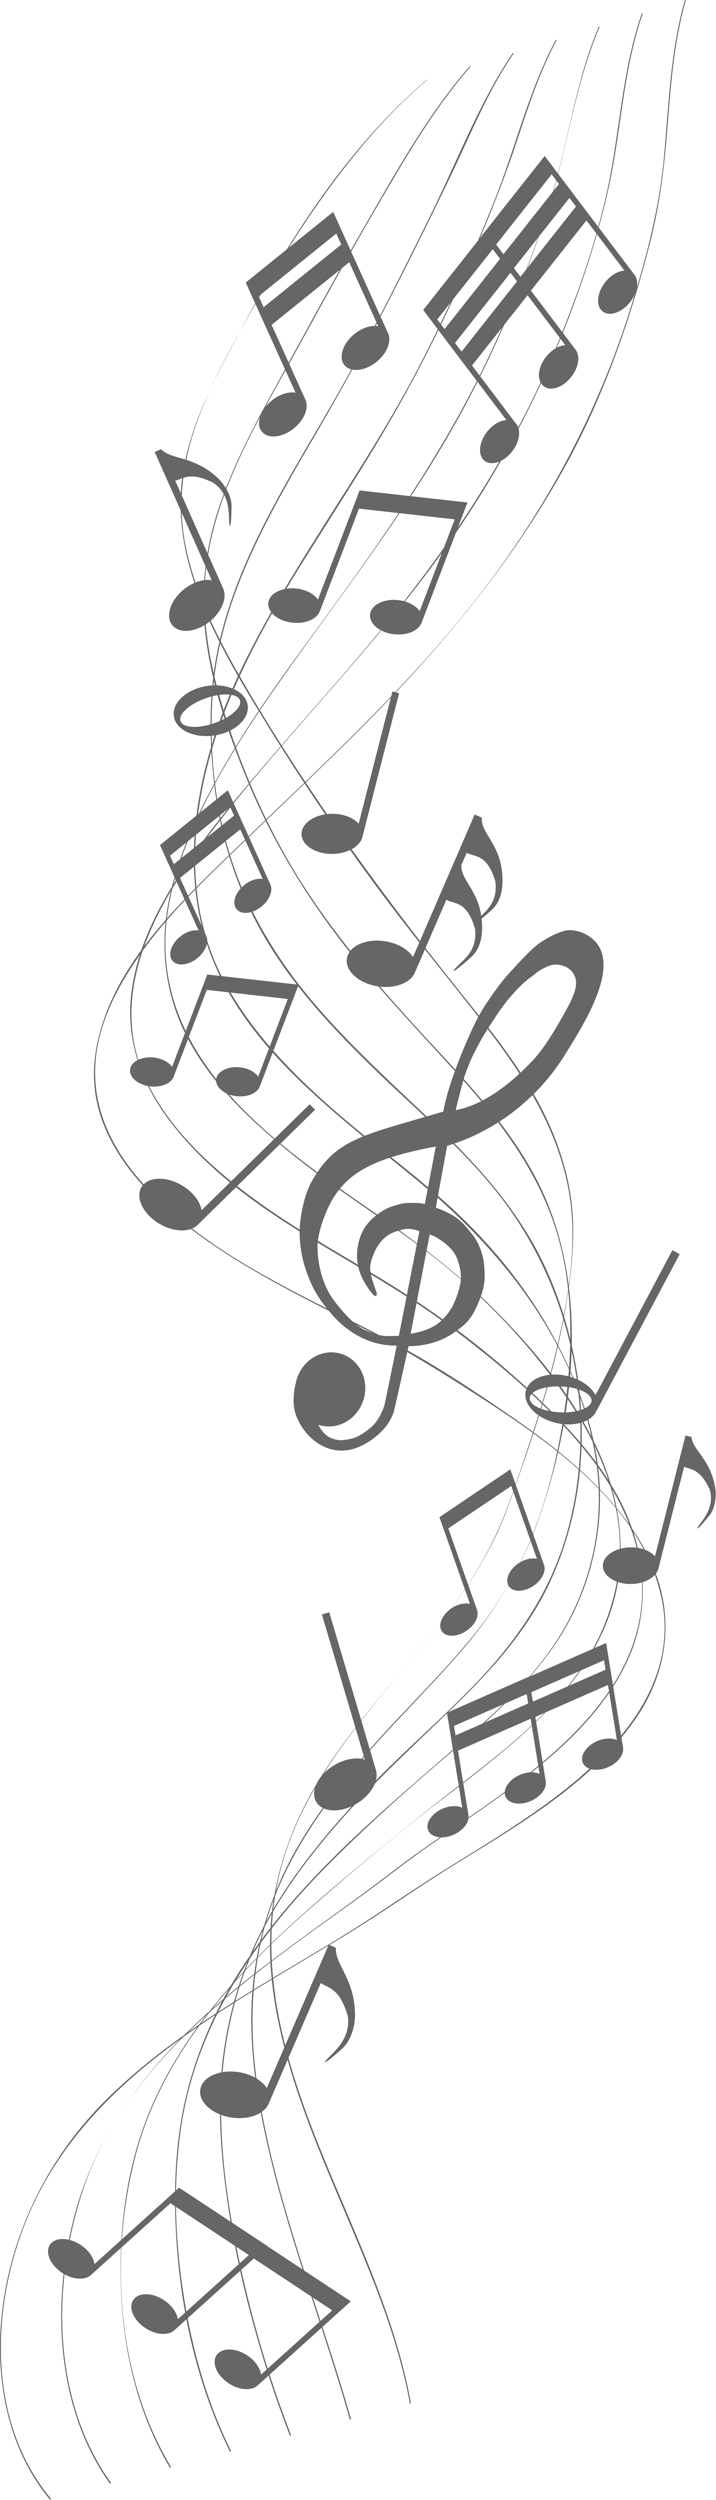 <?xml version="1.0" encoding="UTF-8" standalone="no"?>
<!DOCTYPE svg PUBLIC "-//W3C//DTD SVG 1.1//EN" "http://www.w3.org/Graphics/SVG/1.1/DTD/svg11.dtd">
<svg width="100%" height="100%" viewBox="0 0 404 1409" version="1.1" xmlns="http://www.w3.org/2000/svg" xmlns:xlink="http://www.w3.org/1999/xlink" xml:space="preserve" xmlns:serif="http://www.serif.com/" style="fill-rule:evenodd;clip-rule:evenodd;stroke-linejoin:round;stroke-miterlimit:1.414;">
    <g transform="matrix(1,0,0,1,-3872.13,-1687.95)">
        <g transform="matrix(1,0,0,1,4112.96,3042.4)">
            <path d="M0,-1309.46C-47.934,-1268.87 -81.721,-1212.93 -110.677,-1157.96C-122.143,-1136.2 -133.142,-1113.94 -137.373,-1089.49C-141.05,-1068.23 -138.055,-1046.91 -131.342,-1026.57C-121.714,-997.417 -105.47,-971.007 -89.476,-945C-70.64,-914.37 -50.338,-884.645 -29.043,-855.677C-8.276,-827.432 14.341,-800.688 35.595,-772.828C55.424,-746.836 73.018,-718.657 79.539,-686.187C86.083,-653.592 79.302,-618.67 71.44,-586.887C67.487,-570.905 62.626,-555.153 57.41,-539.537C52.351,-524.395 47.452,-508.825 41.098,-494.171C17.188,-439.011 -31.652,-400.101 -62.161,-349.078C-75.844,-326.19 -85.02,-300.764 -87.679,-274.18C-90.214,-248.852 -86.457,-223.326 -79.99,-198.852C-66.555,-148.001 -41.398,-101.22 -23.844,-51.816C-17.813,-34.847 -12.767,-17.51 -9.54,0.217C-9.521,0.33 -8.963,-0.063 -8.995,-0.238C-18.365,-51.728 -42.575,-98.948 -61.727,-147.208C-81.024,-195.829 -95.996,-248.375 -82.535,-300.533C-67.273,-359.667 -20.255,-401.308 14.631,-448.924C22.988,-460.326 30.6,-472.272 37.047,-484.866C43.899,-498.258 48.508,-512.776 53.483,-526.942C64.16,-557.317 73.527,-588.266 78.797,-620.079C81.464,-636.17 83.257,-652.713 82.337,-669.03C81.465,-684.507 77.615,-699.655 71.914,-714.023C59.869,-744.383 38.846,-770.374 18.61,-795.602C-26.13,-851.371 -68.137,-908.988 -104.121,-970.867C-117.967,-994.679 -130.627,-1019.64 -136.118,-1046.86C-140.562,-1068.89 -138.178,-1091.03 -131.144,-1112.24C-121.895,-1140.14 -106.392,-1166.38 -91.741,-1191.72C-74.404,-1221.71 -55.095,-1250.74 -32.405,-1276.96C-22.431,-1288.49 -11.65,-1299.33 -0.013,-1309.19C0.198,-1309.37 0.388,-1309.79 0,-1309.46" style="fill:rgb(102,102,102);fill-rule:nonzero;"/>
        </g>
        <g transform="matrix(1,0,0,1,4070.14,1725.81)">
            <path d="M0,1325.38C-17.966,1262.02 -44.225,1199.88 -53.208,1134.3C-56.998,1106.65 -56.409,1078.5 -49.509,1051.37C-41.264,1018.97 -23.42,990.66 -2.803,964.746C16.603,940.355 39.286,918.931 59.813,895.529C80.025,872.488 95.611,847.82 105.788,818.832C126.144,760.851 134.518,690.352 107.792,633.05C93.129,601.617 69.238,576.013 45.88,550.877C21.333,524.461 -2.649,497.415 -22.781,467.411C-41.792,439.073 -56.541,408.051 -67.502,375.77C-76.193,350.18 -83.084,323.659 -82.607,296.45C-81.757,247.862 -55.535,204.708 -32.793,163.431C-17.404,135.503 -2.186,107.478 13.92,79.954C30.037,52.415 46.226,24.083 67.292,-0.034C67.583,-0.37 67.246,-0.738 66.944,-0.392C43.983,25.893 26.565,57.07 9.132,87.152C-8.197,117.055 -24.655,147.467 -41.284,177.761C-54.406,201.669 -67.468,225.74 -75.666,251.867C-82.527,273.734 -84.713,296.483 -82.129,319.245C-78.936,347.358 -69.398,375.164 -58.751,401.227C-45.888,432.715 -28.624,462.026 -8.143,489.135C13.68,518.027 38.936,543.813 63.077,570.708C86.917,597.266 108.014,626.444 117.462,661.349C125.995,692.863 124.906,727.838 120.075,759.837C115.106,792.743 105.458,826.915 88.654,855.802C73.02,882.671 50.778,905.041 29.533,927.443C7.791,950.368 -13.161,974.348 -29.298,1001.65C-42.448,1023.89 -51.051,1048.5 -54.515,1074.1C-57.91,1099.18 -55.922,1124.67 -51.475,1149.48C-40.68,1209.72 -17.25,1267.07 -0.603,1325.78C-0.504,1326.12 0.086,1325.69 0,1325.38" style="fill:rgb(102,102,102);fill-rule:nonzero;"/>
        </g>
        <g transform="matrix(1,0,0,1,4036.29,1718.41)">
            <path d="M0,1341.79C-12.042,1310.66 -21.577,1278.59 -28.649,1245.98C-35.062,1216.4 -39.598,1186.02 -39.407,1155.69C-39.235,1128.1 -34.127,1100.78 -23.908,1075.13C-11.832,1044.83 7.465,1018.7 28.957,994.436C49.022,971.787 71.245,951.604 92.886,930.517C113.288,910.635 132.739,889.107 145.203,863.23C171.542,808.549 169.22,742.488 145.192,687.43C131.645,656.391 109.564,630.558 85.43,607.261C60.166,582.877 33.846,559.788 11.24,532.798C-10.289,507.094 -26.923,478.483 -35.948,446.081C-43.539,418.83 -46.079,389.419 -44.175,361.221C-40.406,305.381 -10.689,256.674 16.737,209.489C34.12,179.583 50.329,149.072 65.832,118.152C73.806,102.248 81.695,86.291 89.409,70.258C96.813,54.867 103.535,39.161 111.336,23.963C115.603,15.651 120.306,7.58 125.522,-0.171C125.793,-0.573 125.255,-0.746 125.025,-0.402C106.342,27.346 94.215,59.274 79.539,89.207C63.523,121.868 47.21,154.403 29.441,186.154C2.594,234.121 -30.142,281.242 -41.378,335.977C-46.552,361.197 -46.203,387.321 -43.142,412.787C-39.611,442.161 -30.5,470.524 -15.773,496.207C1.108,525.652 25.117,550.914 49.402,574.339C74.06,598.122 100.696,620.215 121.122,647.953C159.776,700.444 173.357,770.369 155.806,833.301C146.871,865.345 129.047,892.003 106.457,916.013C86.295,937.441 63.628,956.333 43.436,977.73C21.802,1000.65 1.155,1024.8 -13.948,1052.62C-26.529,1075.79 -34.622,1101.09 -38.106,1127.21C-41.781,1154.72 -39.812,1182.6 -35.875,1209.96C-31.296,1241.79 -23.627,1273.2 -14.034,1303.86C-9.993,1316.78 -5.494,1329.56 -0.611,1342.18C-0.471,1342.54 0.123,1342.11 0,1341.79" style="fill:rgb(102,102,102);fill-rule:nonzero;"/>
        </g>
        <g transform="matrix(1,0,0,1,4002.43,1710.97)">
            <path d="M0,1358.24C-14.134,1329.58 -22.59,1298.44 -27.225,1266.9C-31.582,1237.24 -32.516,1206.61 -28.244,1176.88C-19.74,1117.69 14.29,1068.53 55.72,1027.08C76.789,1006 98.732,986.253 121.439,966.976C142.906,948.751 164.243,929.864 180.757,906.875C197.622,883.396 207.053,855.364 208.156,826.511C209.251,797.899 201.073,769.853 189.03,744.165C175.525,715.359 156.495,689.394 134.039,666.915C110.074,642.926 81.86,623.553 56.477,601.15C31.08,578.736 6.47,553.088 -7.727,521.928C-19.403,496.299 -22.109,467.892 -19.035,440.128C-12.758,383.433 15.057,334.072 44.946,286.685C62.156,259.393 79.74,232.342 95.554,204.201C112.439,174.155 127.146,142.901 140.565,111.169C148.112,93.322 155.098,75.326 161.219,56.939C167.702,37.458 174.037,17.89 183.713,-0.295C183.942,-0.722 183.319,-0.619 183.162,-0.33C167.932,28.293 160.542,60.285 148.579,90.275C135.815,122.274 121.666,153.741 105.747,184.301C76.706,240.048 38.069,290.212 9.667,346.256C-13.052,391.091 -28.197,444.709 -17.386,494.956C-3.284,560.496 56.931,602.668 105.585,642.617C154.261,682.587 196.43,736.493 206.026,800.411C210.789,832.121 204.661,864.589 189.225,892.627C174.896,918.654 152.48,939.481 130.3,958.758C85.5,997.692 38.471,1036.18 5.833,1086.5C-8.129,1108.03 -18.644,1131.63 -24.85,1156.54C-31.57,1183.51 -32.529,1211.64 -30.777,1239.28C-28.18,1280.26 -18.811,1321.7 -0.596,1358.64C-0.44,1358.96 0.134,1358.51 0,1358.24" style="fill:rgb(102,102,102);fill-rule:nonzero;"/>
        </g>
        <g transform="matrix(1,0,0,1,3968.54,1703.46)">
            <path d="M0,1374.69C-30.704,1323.74 -34.728,1256.25 -19.941,1199.51C-4.853,1141.62 36.91,1096.25 80.97,1058.01C103.985,1038.04 127.238,1018.27 151.481,999.799C173.464,983.055 195.65,966.334 214.673,946.175C232.904,926.858 247.694,903.325 252.164,876.784C256.853,848.953 250.973,821.716 238.569,796.644C225.456,770.138 206.156,746.597 185.569,725.586C162.802,702.349 137.257,683.397 110.569,664.956C61.055,630.748 0.063,587.527 -2.984,521.454C-4.132,496.508 3.404,471.972 13.439,449.423C25.631,422.027 41.874,396.592 59.028,372.078C96.341,318.757 136.998,268.197 167.498,210.4C185.089,177.06 199.568,142.095 211.588,106.384C223.382,71.353 227.323,33.79 241.885,-0.287C242.075,-0.731 241.49,-0.562 241.371,-0.284C229.267,28.04 225.181,58.735 216.824,88.2C207.728,120.283 195.057,151.702 181.061,181.927C152.764,243.036 113.275,296.728 73.735,350.844C56.132,374.939 39.04,399.464 24.728,425.687C12.996,447.179 2.914,470.004 -1.557,494.2C-6.005,518.292 -3.271,542.823 7.159,565.036C20.701,593.884 45.752,616.946 70.253,636.499C96.426,657.386 125.301,674.571 151.492,695.421C176.302,715.169 198.814,738.669 217.597,764.192C234.412,787.041 248.081,812.789 252.214,841.142C256.84,872.854 246.876,904.017 228.128,929.527C210.855,953.03 187.515,971.609 164.581,989.272C142.46,1006.31 120.952,1023.73 99.573,1041.69C55.447,1078.75 11.572,1118.98 -11.434,1173.07C-24.721,1204.31 -29.259,1238.82 -28.251,1272.57C-27.184,1308.17 -19.04,1344.49 -0.531,1375.21C-0.397,1375.43 0.153,1374.95 0,1374.69" style="fill:rgb(102,102,102);fill-rule:nonzero;"/>
        </g>
        <g transform="matrix(1,0,0,1,3934.68,1695.99)">
            <path d="M0,1391.18C-34.019,1343.61 -33.368,1276.63 -14.672,1223.25C5.659,1165.21 54.657,1123.93 102.599,1088.51C116.535,1078.21 130.753,1068.31 144.713,1058.05C155.74,1049.95 166.451,1041.46 177.654,1033.59C199.393,1018.33 221.69,1003.86 242.232,986.968C262.344,970.428 280.872,951.158 291.81,927.232C303.083,902.567 302.464,874.63 292.73,849.629C282.73,823.941 263.972,802.33 244.467,783.341C222.097,761.563 197.157,741.642 171.125,724.405C143.001,705.784 112.888,690.44 85.332,670.915C59.805,652.832 34.367,630.578 20.482,601.976C-3.025,553.563 24.482,503.675 53.561,464.932C93.352,411.915 140.888,365.271 180.53,312.106C214.787,266.161 242.274,215.609 261.865,161.748C271.357,135.64 279.475,108.763 284.065,81.336C288.653,53.931 290.932,26.072 300.087,-0.347C300.23,-0.757 299.58,-0.487 299.488,-0.218C289.551,28.461 287.607,58.873 282.232,88.552C276.603,119.632 266.171,150.248 254.546,179.547C229.889,241.697 193.519,297.524 150.929,348.81C129.822,374.226 107.58,398.671 86.157,423.812C67.602,445.588 48.836,467.909 33.989,492.448C22.423,511.564 13.291,532.416 11.238,554.869C8.968,579.707 17.697,602.901 32.392,622.611C71.928,675.632 136.861,699.322 188.539,737.568C213.834,756.285 238.363,776.528 259.474,799.944C278.589,821.148 294.655,846.263 298.788,874.976C307.794,937.524 252.834,980.695 207.458,1012.44C196.688,1019.97 185.774,1027.3 175.032,1034.87C163.557,1042.96 152.591,1051.71 141.263,1060C115.569,1078.81 89.355,1096.85 64.974,1117.38C25.339,1150.75 -7.741,1190.87 -20.861,1241.87C-33.513,1291.05 -30.873,1349.26 -0.53,1391.69C-0.354,1391.93 0.188,1391.44 0,1391.18" style="fill:rgb(102,102,102);fill-rule:nonzero;"/>
        </g>
        <g transform="matrix(1,0,0,1,3900.82,1688.48)">
            <path d="M0,1407.69C-36.495,1363.81 -33.945,1298.41 -12.74,1248.28C9.237,1196.34 52.446,1160.99 98.75,1131.22C121.702,1116.46 145.423,1102.96 168.656,1088.66C188.158,1076.65 206.834,1063.41 226.291,1051.33C264.02,1027.91 305.966,1004.15 331.176,966.34C343.043,948.54 348.676,927.973 346.244,906.622C343.636,883.733 331.313,863.298 316.512,846.18C299.763,826.811 279.095,811.016 258.08,796.579C239.002,783.477 219.293,770.414 198.999,759.277C148.581,731.6 91.572,710.185 52.101,666.619C35.131,647.887 23.636,625.204 25.105,599.463C26.438,576.066 38.151,554.394 51.535,535.733C67.457,513.53 87.325,494.75 106.912,475.858C129.602,453.971 152.575,432.378 174.854,410.07C218.485,366.385 258.171,319.345 288.519,265.348C311.225,224.951 326.746,180.807 338.186,136.019C343.698,114.441 346.241,93.007 347.961,70.834C349.816,46.902 351.687,22.878 358.242,-0.321C358.359,-0.738 357.727,-0.445 357.654,-0.181C349.616,28.269 348.653,57.865 346.035,87.133C343.296,117.755 335.396,147.291 326.021,176.503C306.667,236.794 276.093,292.053 236.581,341.47C196.845,391.169 149.535,434.086 103.884,478.172C71.239,509.696 32.2,546.009 25.159,593.355C17.401,645.508 63.963,684.192 103.471,708.887C128.317,724.419 154.83,737.059 180.842,750.463C202.585,761.673 223.243,774.591 243.759,787.899C284.179,814.123 331.748,847.759 343.916,897.351C356.421,948.309 317.808,988.104 280.134,1015.68C261.371,1029.41 241.394,1041.38 221.676,1053.66C201.931,1065.97 182.952,1079.41 163.082,1091.54C117.158,1119.56 68.622,1145.37 30.287,1183.81C1.506,1212.67 -18.331,1249.82 -25.68,1289.95C-33.108,1330.49 -27.562,1375.69 -0.53,1408.2C-0.339,1408.43 0.198,1407.93 0,1407.69" style="fill:rgb(102,102,102);fill-rule:nonzero;"/>
        </g>
        <g transform="matrix(1,0,0,1,3968.4,2195.08)">
            <path d="M0,-24.086L-0.35,-24.859L33.62,-52.249L33.748,-51.967L35.786,-47.465L1.821,-20.063L0,-24.086ZM46.758,-29.742L43.008,-38.025L39.762,-45.196L36.162,-53.149L33.832,-58.296L32.278,-61.738L-6.004,-30.853L-6.003,-30.849L-6.01,-30.846L-3.411,-25.107L-2.512,-23.115L-2.51,-23.117L-2.414,-22.905L-0.339,-18.32L-0.346,-18.315L3.146,-10.578L3.161,-10.59L4.329,-8.009L8.113,0.35L15.784,17.295C12.719,16.782 8.741,17.996 5.321,20.786C0.235,24.937 -1.688,30.999 1.026,34.325C3.74,37.652 10.064,36.983 15.151,32.832C19.713,29.11 21.728,23.852 20.138,20.407C20.129,20.388 19.476,18.937 19.467,18.918L10.596,-0.679L6.846,-8.963L5.321,-12.331L39.291,-39.722L40.491,-37.072L44.275,-28.713L51.946,-11.768C48.881,-12.281 44.903,-11.067 41.483,-8.276C36.396,-4.125 34.473,1.936 37.188,5.263C39.902,8.589 46.226,7.921 51.313,3.77C55.875,0.047 57.889,-5.21 56.299,-8.655C56.291,-8.674 55.637,-10.126 55.629,-10.145L46.758,-29.742Z" style="fill:rgb(102,102,102);fill-rule:nonzero;"/>
        </g>
        <g transform="matrix(1,0,0,1,4129.47,1844.53)">
            <path d="M0,37.515L-0.593,36.732L30.725,-2.848L30.941,-2.562L34.333,1.919L34.327,1.927L34.385,2.004L3.082,41.587L0,37.515ZM-10.635,23.449L20.683,-16.132L24.796,-10.691L-6.517,28.905L-10.635,23.449ZM58.039,-52.877L26.726,-13.282L22.674,-18.648L22.676,-18.651L22.609,-18.739L53.926,-58.318L58.039,-52.877ZM33.242,-4.671L32.65,-5.454L63.968,-45.034L64.184,-44.748L67.633,-40.19L36.324,-0.599L33.242,-4.671ZM84.541,-23.003L78.193,-31.388L72.699,-38.647L66.605,-46.698L62.655,-51.916L60.029,-55.394L60.026,-55.391L55.917,-60.834L55.918,-60.837L49.992,-68.685L14.703,-24.06L14.761,-23.984L-18.54,18.126L-12.623,25.961L-12.622,25.96L-8.502,31.415L-8.503,31.417L-2.586,39.252L-2.584,39.249L-2.421,39.464L1.091,44.105L1.084,44.113L7.001,51.948L7.015,51.931L8.992,54.544L15.398,63.006L28.382,80.159C24.793,80.364 20.616,82.75 17.472,86.772C12.795,92.755 12.175,100.083 16.087,103.142C20,106.2 26.962,103.83 31.639,97.848C35.833,92.483 36.762,86.037 34.088,82.557C34.074,82.538 32.965,81.068 32.951,81.049L17.935,61.21L11.588,52.825L9.007,49.414L40.324,9.834L42.355,12.517L48.761,20.979L61.624,37.973C58.035,38.178 53.859,40.564 50.714,44.586C46.471,50.015 45.567,56.551 48.359,60C48.673,60.415 49.034,60.791 49.45,61.115C53.362,64.174 60.325,61.804 65.002,55.821C69.196,50.456 70.125,44.01 67.451,40.531C67.437,40.512 66.328,39.041 66.314,39.022L66.268,38.962C66.225,38.904 66.196,38.866 66.193,38.863L51.178,19.024L44.831,10.639L42.249,7.228L73.567,-32.352L75.598,-29.669L82.003,-21.207L94.987,-4.053C91.398,-3.849 87.222,-1.463 84.077,2.559C79.4,8.542 78.781,15.871 82.692,18.929C86.604,21.988 93.567,19.617 98.245,13.635C102.438,8.27 103.367,1.824 100.693,-1.655C100.679,-1.675 99.571,-3.145 99.556,-3.164L84.541,-23.003Z" style="fill:rgb(102,102,102);fill-rule:nonzero;"/>
        </g>
        <g transform="matrix(1,0,0,1,4172.81,2691.63)">
            <path d="M0,-44.648L-0.722,-49.12L-0.86,-49.979L40.128,-67.966L40.179,-67.653L40.987,-62.648L0,-44.648ZM-43.634,-25.617L-44.356,-30.088L-44.495,-30.948L-3.506,-48.935L-3.456,-48.622L-2.648,-43.617L-43.634,-25.617ZM47.086,-42.154L45.6,-51.362L44.313,-59.333L42.886,-68.173L41.962,-73.895L41.35,-77.72L-2.265,-58.566L-2.285,-58.689L-48.482,-38.401L-48.482,-38.397L-48.489,-38.396L-47.459,-32.016L-47.104,-29.803L-47.102,-29.804L-47.064,-29.568L-46.241,-24.472L-46.25,-24.468L-44.872,-15.871L-44.854,-15.878L-44.391,-13.01L-42.891,-3.718L-39.85,15.119C-42.747,13.787 -47.011,13.92 -51.146,15.763C-57.297,18.506 -60.83,23.99 -59.036,28.012C-57.243,32.034 -50.803,33.072 -44.652,30.33C-39.136,27.871 -35.729,23.207 -36.376,19.369C-36.38,19.348 -36.637,17.736 -36.641,17.715L-40.157,-4.069L-41.643,-13.277L-42.247,-17.022L-1.258,-35.01L-0.783,-32.064L0.717,-22.771L3.758,-3.935C0.861,-5.267 -3.403,-5.134 -7.538,-3.29C-13.689,-0.548 -17.222,4.936 -15.428,8.958C-15.09,9.717 -14.586,10.369 -13.95,10.91C-11.222,13.258 -6.024,13.531 -1.018,11.299C4.499,8.839 7.906,4.176 7.258,0.338C7.254,0.317 6.998,-1.295 6.994,-1.316L3.478,-23.1L1.992,-32.308L1.387,-36.053L42.376,-54.041L42.852,-51.095L44.352,-41.803L47.392,-22.966C44.496,-24.298 40.232,-24.165 36.097,-22.322C29.945,-19.579 26.413,-14.095 28.206,-10.073C30,-6.051 36.439,-5.013 42.591,-7.755C48.107,-10.214 51.514,-14.878 50.866,-18.716C50.863,-18.737 50.605,-20.349 50.603,-20.37L47.086,-42.154Z" style="fill:rgb(102,102,102);fill-rule:nonzero;"/>
        </g>
        <g transform="matrix(1,0,0,1,4188.15,2400.88)">
            <path d="M0,83.073C-9.632,82.664 -17.302,79.064 -17.131,75.033C-16.96,71.001 -9.013,68.063 0.62,68.472C10.252,68.881 17.922,72.481 17.751,76.513C17.58,80.544 9.632,83.482 0,83.073M39.335,46.922L46.795,32.877L53.253,20.718L60.416,7.232L67.503,-6.11L67.506,-6.109L63.353,-8.314L56.2,5.153L49.082,18.554L42.785,30.411L35.256,44.585L19.995,73.319C17.428,68.526 11.496,64.316 3.978,62.565C-7.207,59.959 -17.655,63.775 -19.358,71.089C-21.063,78.403 -13.377,86.444 -2.193,89.05C7.836,91.387 17.269,88.556 20.339,82.672C20.357,82.641 21.667,80.184 21.685,80.152L39.335,46.922Z" style="fill:rgb(102,102,102);fill-rule:nonzero;"/>
        </g>
        <g transform="matrix(1,0,0,1,3993.21,2081.53)">
            <path d="M0,13.949C-9.248,17.2 -17.847,16.697 -19.208,12.827C-20.568,8.956 -14.175,3.183 -4.928,-0.068C4.32,-3.319 12.919,-2.817 14.28,1.054C15.641,4.925 9.247,10.698 0,13.949M18.679,3.802C17.507,-3.896 7.23,-8.715 -4.276,-6.963C-15.781,-5.211 -24.158,2.449 -22.986,10.147C-21.813,17.845 -11.536,22.664 -0.031,20.912C11.475,19.16 19.851,11.499 18.679,3.802" style="fill:rgb(102,102,102);fill-rule:nonzero;"/>
        </g>
        <g transform="matrix(1,0,0,1,3994.74,2029.29)">
            <path d="M0,-72.195C-13.477,-84.563 -25.549,-82.013 -31.565,-88.037L-31.643,-88.21L-31.64,-88.211L-31.709,-88.181L-35.315,-86.575L-30.01,-74.657L-24.73,-62.797L-20.06,-52.304L-14.476,-39.76L-3.157,-14.331C-7.739,-15.128 -13.703,-13.349 -18.846,-9.205C-26.497,-3.042 -29.432,6.01 -25.401,11.013C-21.371,16.016 -11.901,15.076 -4.251,8.913C2.61,3.385 5.675,-4.463 3.328,-9.633C3.316,-9.661 2.351,-11.84 2.339,-11.868L-10.751,-41.276L-16.284,-53.707L-21.074,-64.468L-23.739,-70.454C-19.356,-71.346 -15.73,-75.972 -2.083,-69.159C6.586,-63.037 6.459,-53.527 6.678,-47.89C6.871,-42.903 7.94,-43.202 8.02,-56.402C8.049,-61.255 4.749,-67.837 0,-72.195" style="fill:rgb(102,102,102);fill-rule:nonzero;"/>
        </g>
        <g transform="matrix(1,0,0,1,4077.22,2089.63)">
            <path d="M0,67.711L7.748,37.392L11.022,24.577L13.857,13.483L17.001,1.179L20.112,-10.995L20.114,-10.995L16.325,-11.962L13.186,0.325L10.061,12.553L7.297,23.37L3.993,36.303L-2.706,62.519C-5.72,59.149 -11.34,56.91 -17.761,56.969C-27.312,57.057 -35.007,62.191 -34.95,68.436C-34.892,74.682 -27.104,79.673 -17.553,79.586C-8.989,79.507 -1.921,75.369 -0.593,70.012C-0.585,69.983 -0.008,67.74 0,67.711" style="fill:rgb(102,102,102);fill-rule:nonzero;"/>
        </g>
        <g transform="matrix(1,0,0,1,4132.43,2216.76)">
            <path d="M0,-41.178L0.169,-41.569L3.06,-48.242C7.16,-45.548 14.54,-48.117 19.21,-31.894C20.507,-21.851 15.49,-16.705 11.243,-12.658C8.995,-27.571 -0.269,-32.976 0,-41.178M11.457,-11.02C12.942,-12.245 14.85,-13.9 17.233,-16.064C21.209,-19.675 23.25,-25.336 23.244,-32.47C23.228,-52.716 11.13,-58.394 11.518,-67.773L11.6,-67.965L11.603,-67.964L11.527,-67.997L7.517,-69.733L1.779,-56.483L-3.931,-43.297L-8.983,-31.631L-15.022,-17.685L-27.265,10.585C-30.048,6.254 -35.964,2.727 -43.193,1.64C-53.946,0.022 -63.521,4.411 -64.579,11.443C-65.636,18.474 -57.777,25.486 -47.024,27.104C-37.381,28.555 -28.691,25.173 -26.235,19.388C-26.222,19.357 -25.169,16.939 -25.155,16.908L-10.996,-15.786L-8.427,-21.72C-4.321,-19.055 3.037,-21.576 7.697,-5.389C9.201,6.261 2.208,11.322 -2.221,15.722C-6.141,19.615 -5.096,20.263 5.72,10.44C9.696,6.83 11.737,1.168 11.73,-5.965C11.729,-7.761 11.631,-9.441 11.457,-11.02" style="fill:rgb(102,102,102);fill-rule:nonzero;"/>
        </g>
        <g transform="matrix(1,0,0,1,4129.26,2404.84)">
            <path d="M0,-91.245C0.513,-93.677 3.774,-106.31 4.506,-108.818C5.268,-111.402 6.965,-115.738 8.188,-118.692C9.571,-121.935 10.745,-124.089 12.358,-127.209C14.14,-130.65 15.8,-133.468 17.835,-136.708C19.189,-138.862 20.681,-140.98 22.163,-143.309C23.891,-146.024 25.545,-148.31 27.305,-150.665C28.357,-152.071 29.897,-154.05 30.916,-155.144C32.856,-157.213 34.567,-159.433 37.249,-161.892C41.645,-165.924 43.153,-166.579 44.943,-168.119C48.046,-170.788 52.25,-172.403 52.786,-172.582C59.258,-174.745 64.153,-171.012 65.305,-169.64C69.88,-164.189 68.363,-158.382 61.545,-146.23C58.503,-140.809 51.185,-127.442 43.566,-119.328C37.498,-112.865 31.799,-107.831 26.559,-103.922C15.278,-95.503 6.127,-92.294 0,-91.245M-20.497,-22.979L-32.069,35.972C-38.086,36.205 -40.869,36.287 -44.585,35.223C-46.373,34.711 -48.378,33.932 -51.063,32.777C-55.044,31.065 -59.276,27.149 -62.958,23.05C-63.813,22.098 -64.638,21.136 -65.424,20.189C-67.032,18.245 -68.644,16.266 -70.174,13.907C-71.705,11.549 -73.156,8.809 -74.445,5.344C-76.672,-0.655 -77.879,-7.281 -77.968,-13.788C-78.028,-20.281 -75.541,-27.939 -73.06,-33.808C-64.042,-55.056 -48.503,-63.739 -11.246,-70.703L-17.411,-38.323C-21.575,-39.066 -19.913,-38.82 -24.079,-38.908C-28.182,-38.996 -29.069,-39.061 -34.782,-37.332C-39.266,-35.975 -43.004,-33.604 -46.108,-30.866C-49.141,-28.19 -52.144,-25.037 -54.013,-19.332C-58.181,-6.606 -54.142,3.719 -46.911,12.375C-44.72,14.997 -44.326,12.574 -44.519,12.019C-48.933,-0.64 -49.45,-2.647 -45.988,-10.835C-43.611,-16.4 -39.663,-20.843 -34.311,-22.629C-32.636,-23.177 -31.252,-23.638 -29.943,-23.94C-27.149,-24.585 -24.699,-24.502 -20.497,-22.979M-11.415,-19.77C-6.096,-16.767 -1.604,-12.665 0.212,-8.839C2.157,-4.743 3.567,1.415 2.649,6.28C1.174,14.105 -2.174,20.031 -2.174,20.031C-5.319,25.141 -8.672,28.714 -13.55,31.202C-16.73,32.825 -20.561,33.987 -25.405,34.812L-14.673,-21.185C-13.768,-20.812 -12.235,-20.233 -11.415,-19.77M61.515,-122.227C72.885,-140.576 96.72,-177.3 73.818,-190.088C71.712,-191.264 69.022,-192.365 64.987,-192.671C60.358,-193.022 52.608,-188.926 47.566,-185.551C42.522,-182.137 34.339,-172.951 29.84,-168.056C25.291,-163.124 19.296,-154.597 15.333,-148.277C11.403,-142.009 7.723,-133.505 4.668,-126.321C0.333,-116.073 -5.27,-100.954 -6.979,-90.417C-20.842,-86.292 -31.896,-83.288 -40.956,-80.401C-47.169,-78.421 -52.445,-76.496 -57.046,-74.302C-67.734,-69.206 -74.783,-62.661 -81.491,-50.607C-85.573,-43.269 -88.412,-29.273 -88.061,-20.684C-87.729,-12.077 -86.118,-4.765 -82.939,3.2C-79.766,11.184 -76.416,16.179 -70.69,22.941C-64.996,29.686 -58.565,34.885 -50.244,38.27C-50.244,38.27 -43.058,41.664 -33.302,41.485C-33.302,41.485 -39.821,73.902 -40.319,75.417C-42.104,80.839 -45.049,85.285 -48.153,87.87C-51.225,90.442 -55.159,93.031 -58.323,93.79C-63.772,95.098 -66.169,95.206 -70.282,93.62C-74.737,91.902 -77.938,85.982 -77.132,86.195C-76.417,86.519 -77.78,85.995 -77.012,86.232C-66.607,89.428 -55.411,83.035 -52.007,71.952C-48.602,60.869 -54.278,49.293 -64.683,46.096C-75.089,42.9 -86.284,49.293 -89.689,60.376C-89.707,60.434 -89.72,60.492 -89.738,60.549C-89.742,60.561 -89.749,60.572 -89.752,60.584C-89.767,60.639 -89.778,60.691 -89.793,60.746C-89.926,61.205 -90.043,61.664 -90.145,62.123C-92.369,71.263 -91.395,77.304 -90.095,80.782C-88.738,84.452 -86.722,87.861 -84.103,90.914C-81.509,93.927 -78.509,96.391 -74.799,98.213C-67.538,101.777 -60.784,100.823 -56.62,99.344C-52.18,97.768 -48.22,95.469 -44.462,92.238C-40.728,88.994 -37.652,85.863 -35.032,79.23C-34.883,78.854 -32.963,70.354 -30.994,61.555C-28.85,51.977 -26.648,42.044 -26.608,41.846C-17.234,41.751 -8.191,39.257 -1.108,34.287C6.576,28.898 9.151,25.902 12.639,17.685C15.102,11.883 16.486,7.271 16.329,1.441C16.167,-4.561 15.868,-7.718 13.937,-12.907C11.93,-18.3 9.792,-20.698 6.356,-24.882C2.941,-29.069 -0.95,-32.01 -6.948,-34.594C-7.177,-34.693 -11.212,-36.303 -11.212,-36.303L-4.849,-71.08C2.508,-73.293 9.444,-76.188 15.923,-79.624C25.821,-84.873 34.653,-91.383 42.294,-98.651C49.935,-105.919 56.383,-113.946 61.515,-122.227" style="fill:rgb(102,102,102);fill-rule:nonzero;"/>
        </g>
        <g transform="matrix(1,0,0,1,3985.5,2316.45)">
            <path d="M0,60.025L24.809,35.723L35.296,25.451L44.374,16.558L54.442,6.696L64.403,-3.062L64.405,-3.061L61.367,-6.16L51.313,3.689L41.308,13.49L32.456,22.161L21.874,32.528L0.422,53.541C-0.496,48.608 -4.539,43.248 -10.664,39.607C-19.775,34.19 -30.032,34.629 -33.575,40.587C-37.116,46.546 -32.602,55.766 -23.491,61.183C-15.321,66.04 -6.232,66.185 -1.887,61.867C-1.864,61.843 -0.024,60.048 0,60.025" style="fill:rgb(102,102,102);fill-rule:nonzero;"/>
        </g>
        <g transform="matrix(1,0,0,1,4027.42,2266.1)">
            <path d="M0,11.406L3.421,2.453L6.382,-5.298L9.666,-13.893L11.792,-19.457L13.217,-23.173L-38.311,-28.926L-38.312,-28.923L-38.319,-28.925L-40.689,-22.722L-41.514,-20.571L-41.511,-20.571L-41.599,-20.341L-44.863,-11.799L-47.75,-4.241L-51.202,4.794L-58.199,23.109C-60.089,20.432 -63.949,18.355 -68.576,17.864C-75.458,17.135 -81.423,20.192 -81.9,24.692C-82.377,29.192 -77.185,33.432 -70.303,34.161C-64.132,34.815 -58.7,32.423 -57.3,28.677C-57.292,28.657 -56.69,27.091 -56.682,27.07L-48.589,5.889L-45.169,-3.064L-42.207,-10.815L-38.923,-19.41L-38.604,-20.245L7.107,-15.13L6.99,-14.825L3.727,-6.282L0.839,1.275L-2.613,10.31L-9.61,28.625C-11.5,25.949 -15.36,23.871 -19.986,23.381C-26.868,22.651 -32.834,25.708 -33.311,30.209C-33.788,34.709 -28.596,38.949 -21.714,39.678C-15.542,40.332 -10.111,37.94 -8.711,34.194C-8.703,34.174 -8.101,32.607 -8.093,32.587L0,11.406Z" style="fill:rgb(102,102,102);fill-rule:nonzero;"/>
        </g>
        <g transform="matrix(1,0,0,1,4120.29,1998.54)">
            <path d="M0,13.475L4.041,2.898L7.54,-6.258L11.419,-16.413L13.93,-22.985L15.613,-27.375L-45.259,-34.172L-45.261,-34.168L-45.269,-34.171L-48.069,-26.842L-49.043,-24.301L-49.04,-24.301L-49.143,-24.03L-52.999,-13.938L-56.41,-5.01L-60.488,5.663L-68.755,27.3C-70.987,24.139 -75.547,21.684 -81.013,21.105C-89.143,20.243 -96.19,23.854 -96.753,29.171C-97.317,34.487 -91.184,39.496 -83.054,40.357C-75.763,41.13 -69.346,38.304 -67.692,33.879C-67.683,33.855 -66.972,32.004 -66.962,31.98L-57.402,6.958L-53.361,-3.619L-49.862,-12.775L-45.982,-22.93L-45.605,-23.917L8.396,-17.873L8.258,-17.513L4.403,-7.421L0.992,1.507L-3.086,12.181L-11.353,33.817C-13.585,30.656 -18.146,28.201 -23.611,27.622C-31.741,26.76 -38.788,30.371 -39.352,35.688C-39.916,41.005 -33.782,46.013 -25.652,46.875C-18.361,47.647 -11.944,44.822 -10.291,40.396C-10.281,40.372 -9.57,38.522 -9.561,38.498L0,13.475Z" style="fill:rgb(102,102,102);fill-rule:nonzero;"/>
        </g>
        <g transform="matrix(1,0,0,1,4018.53,1886.95)">
            <path d="M0,-31.052L-0.451,-32.048L43.343,-67.36L43.508,-66.997L46.136,-61.192L2.348,-25.866L0,-31.052ZM60.281,-38.343L55.447,-49.022L51.261,-58.267L46.62,-68.52L43.616,-75.156L41.614,-79.593L-7.741,-39.776L-7.739,-39.771L-7.747,-39.768L-4.398,-32.368L-3.239,-29.801L-3.236,-29.803L-3.112,-29.529L-0.437,-23.619L-0.446,-23.612L4.056,-13.637L4.075,-13.652L5.581,-10.325L10.46,0.452L20.349,22.297C16.397,21.636 11.269,23.201 6.86,26.798C0.302,32.15 -2.177,39.964 1.323,44.253C4.822,48.541 12.975,47.679 19.533,42.328C25.414,37.529 28.011,30.751 25.962,26.31C25.951,26.285 25.108,24.414 25.097,24.389L13.661,-0.875L8.826,-11.554L6.86,-15.898L50.655,-51.21L52.201,-47.793L57.08,-37.016L66.969,-15.171C63.018,-15.832 57.889,-14.267 53.481,-10.67C46.923,-5.318 44.444,2.496 47.943,6.785C51.442,11.073 59.595,10.211 66.153,4.86C72.034,0.061 74.632,-6.717 72.582,-11.159C72.571,-11.183 71.729,-13.054 71.718,-13.079L60.281,-38.343Z" style="fill:rgb(102,102,102);fill-rule:nonzero;"/>
        </g>
        <g transform="matrix(1,0,0,1,4275.67,2551.37)">
            <path d="M0,-24.976C-2.622,-41.004 -12.448,-45.848 -13.342,-53.355L-13.301,-53.518L-13.299,-53.517L-13.364,-53.534L-16.762,-54.391L-19.598,-43.161L-22.42,-31.985L-24.917,-22.097L-27.902,-10.276L-33.953,13.685C-36.715,10.615 -41.854,8.584 -47.718,8.654C-56.44,8.759 -63.456,13.468 -63.388,19.172C-63.319,24.876 -56.192,29.415 -47.47,29.31C-39.648,29.217 -33.203,25.42 -32.004,20.523C-31.997,20.496 -31.475,18.446 -31.468,18.42L-24.47,-9.292L-21.512,-21.005L-18.951,-31.145L-17.526,-36.786C-13.978,-35.003 -8.908,-36.243 -3.12,-24C-0.428,-14.97 -5.733,-8.4 -8.674,-4.346C-11.275,-0.758 -10.365,-0.38 -3.067,-9.551C-0.384,-12.922 0.924,-19.328 0,-24.976" style="fill:rgb(102,102,102);fill-rule:nonzero;"/>
        </g>
        <g transform="matrix(1,0,0,1,4171.55,2578.3)">
            <path d="M0,-29.749L-2.967,-38.162L-5.535,-45.445L-8.383,-53.522L-10.227,-58.75L-11.455,-62.245L-51.479,-35.285L-51.478,-35.281L-51.484,-35.279L-49.428,-29.45L-48.718,-27.427L-48.715,-27.429L-48.639,-27.213L-45.809,-19.186L-43.305,-12.085L-40.311,-3.595L-34.242,13.615C-37.195,12.855 -41.185,13.706 -44.763,16.145C-50.085,19.773 -52.476,25.536 -50.103,29.016C-47.731,32.496 -41.493,32.377 -36.171,28.748C-31.398,25.495 -28.985,20.525 -30.249,17.024C-30.256,17.005 -30.772,15.531 -30.779,15.512L-37.797,-4.392L-40.764,-12.804L-43.332,-20.087L-46.18,-28.164L-46.457,-28.949L-10.943,-52.857L-10.843,-52.571L-8.012,-44.544L-5.507,-37.442L-2.514,-28.952L3.555,-11.743C0.602,-12.503 -3.388,-11.652 -6.966,-9.213C-12.288,-5.584 -14.679,0.178 -12.306,3.659C-9.934,7.139 -3.696,7.019 1.626,3.391C6.399,0.137 8.812,-4.832 7.548,-8.334C7.542,-8.353 7.025,-9.827 7.019,-9.846L0,-29.749Z" style="fill:rgb(102,102,102);fill-rule:nonzero;"/>
        </g>
        <g transform="matrix(1,0,0,1,4083.52,2623.43)">
            <path d="M0,59.624L-9.865,26.325L-14.034,12.251L-17.644,0.067L-21.647,-13.446L-25.609,-26.817L-25.606,-26.818L-29.767,-25.584L-25.769,-12.09L-21.79,1.339L-18.271,13.22L-14.062,27.424L-5.532,56.216C-10.322,54.719 -16.95,55.783 -23.036,59.492C-32.086,65.008 -36.499,74.278 -32.891,80.197C-29.284,86.115 -19.022,86.442 -9.972,80.925C-1.855,75.978 2.527,68.014 0.744,62.154C0.735,62.122 0.01,59.656 0,59.624" style="fill:rgb(102,102,102);fill-rule:nonzero;"/>
        </g>
        <g transform="matrix(1,0,0,1,4072.45,2843.07)">
            <path d="M0,-19.341C-0.026,-39.707 -11.216,-47.676 -10.816,-57.147L-10.732,-57.34L-10.73,-57.339L-10.806,-57.373L-14.841,-59.117L-20.606,-45.785L-26.344,-32.519L-31.42,-20.782L-37.489,-6.75L-49.79,21.694C-52.592,17.339 -58.545,13.794 -65.817,12.703C-76.635,11.081 -86.264,15.501 -87.325,22.575C-88.386,29.649 -80.477,36.699 -69.659,38.321C-59.958,39.776 -51.218,36.37 -48.75,30.549C-48.737,30.518 -47.679,28.085 -47.665,28.054L-33.438,-4.841L-27.424,-18.746L-22.218,-30.782L-19.322,-37.479C-15.288,-34.56 -8.764,-35.076 -4.058,-18.759C-2.538,-7.041 -10.426,0.024 -14.879,4.453C-18.82,8.371 -17.769,9.022 -6.894,-0.864C-2.896,-4.498 0.01,-12.165 0,-19.341" style="fill:rgb(102,102,102);fill-rule:nonzero;"/>
        </g>
        <g transform="matrix(1,0,0,1,4038.36,2942.87)">
            <path d="M0,70.701L8.21,63.299L15.318,56.891L23.201,49.784L28.303,45.184L31.716,42.114L-15.341,11.058L-15.267,10.991L-65.178,-21.948L-65.181,-21.945L-65.187,-21.952L-70.876,-16.823L-72.851,-15.046L-72.849,-15.045L-73.059,-14.855L-80.893,-7.792L-87.823,-1.544L-96.109,5.926L-112.904,21.069C-113.442,17.329 -116.316,13.169 -120.812,10.239C-127.498,5.879 -135.229,5.89 -138.08,10.262C-140.931,14.635 -137.822,21.713 -131.135,26.073C-125.139,29.982 -118.305,30.375 -114.902,27.261C-114.883,27.244 -113.443,25.951 -113.424,25.934L-94,8.422L-85.789,1.02L-78.682,-5.388L-70.799,-12.494L-70.033,-13.185L-25.806,16.02L-25.868,16.077L-25.866,16.078L-26.076,16.268L-33.91,23.331L-40.84,29.579L-49.126,37.049L-65.897,52.17C-66.315,49.376 -68.03,46.355 -70.747,43.789C-71.664,42.919 -72.694,42.101 -73.829,41.361C-80.515,37.002 -88.247,37.013 -91.097,41.385C-93.418,44.945 -91.788,50.299 -87.493,54.519C-86.505,55.494 -85.375,56.409 -84.118,57.229C-78.122,61.138 -71.288,61.53 -67.885,58.417C-67.865,58.4 -66.426,57.107 -66.407,57.09L-46.982,39.578L-38.772,32.176L-31.665,25.768L-23.782,18.661L-23.009,17.965L21.22,47.172L20.941,47.424L13.107,54.486L6.177,60.735L-2.109,68.205L-18.904,83.348C-19.442,79.607 -22.316,75.448 -26.812,72.517C-33.498,68.158 -41.229,68.169 -44.08,72.541C-46.931,76.914 -43.822,83.992 -37.135,88.351C-31.139,92.261 -24.305,92.653 -20.902,89.539C-20.883,89.523 -19.443,88.23 -19.424,88.213L0,70.701Z" style="fill:rgb(102,102,102);fill-rule:nonzero;"/>
        </g>
    </g>
</svg>
